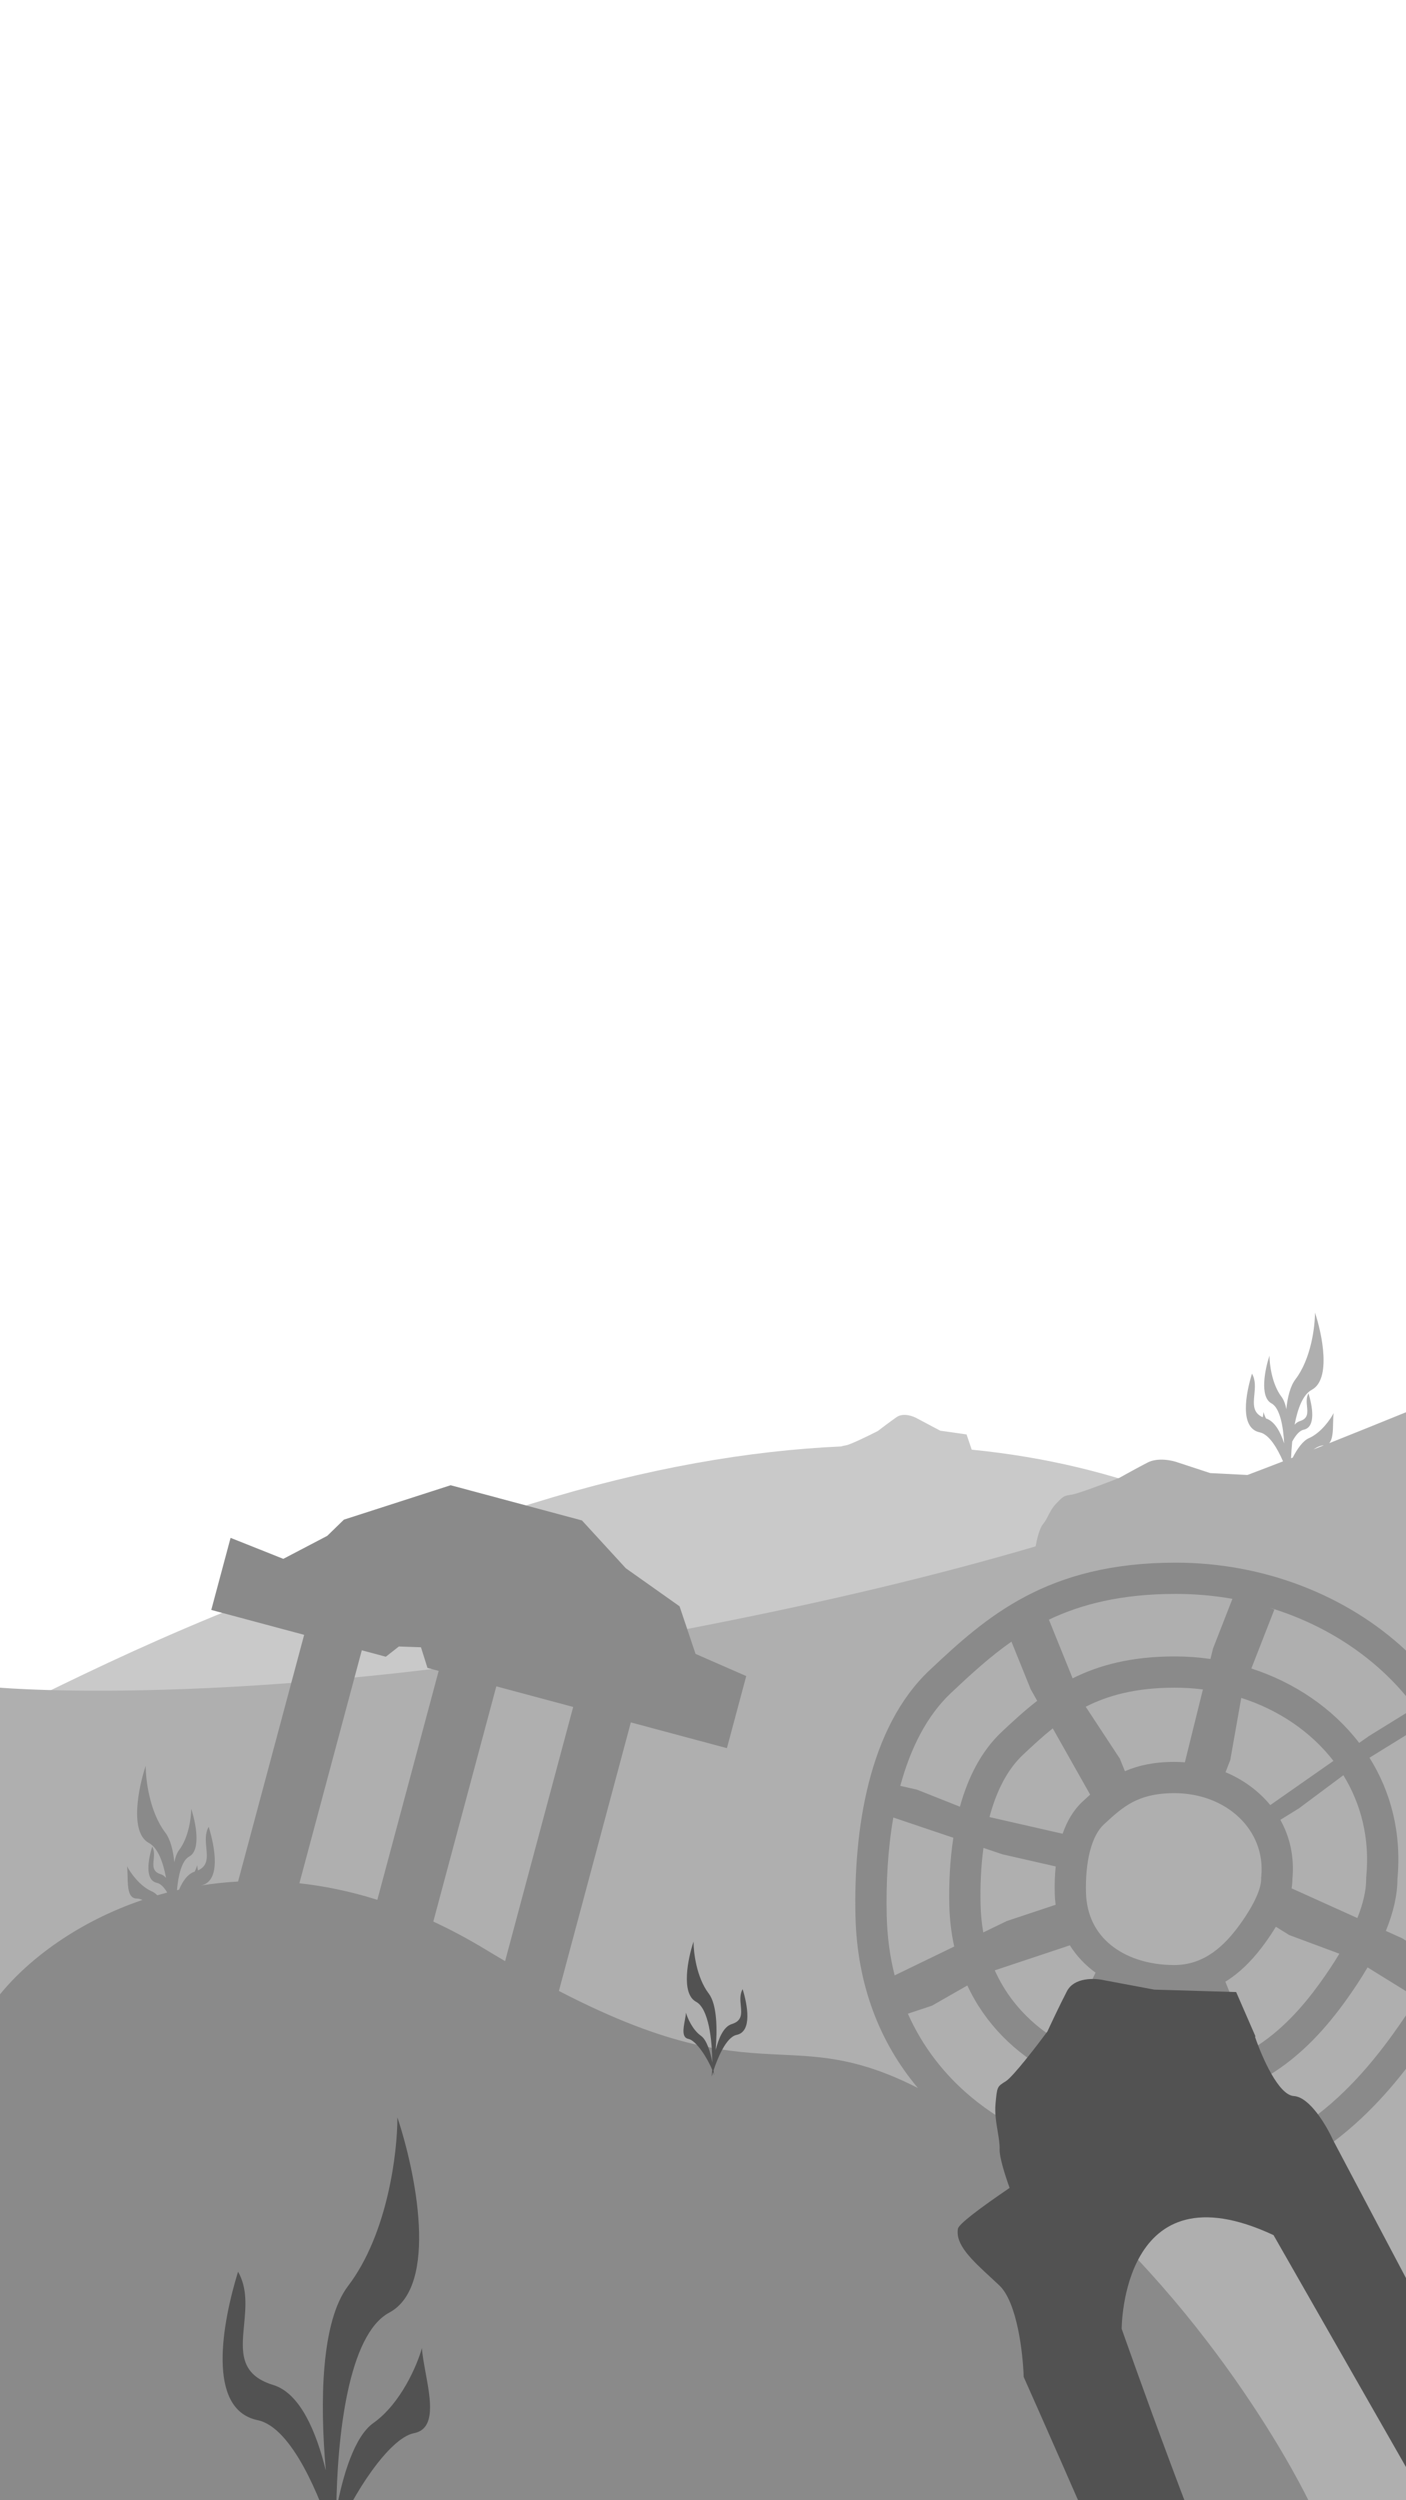 <svg width="360" height="640" viewBox="0 0 360 640" fill="none" xmlns="http://www.w3.org/2000/svg">
<rect x="0" y="0" width="360" height="640" fill="#333333" stroke="none"/>
<g clip-path="url(#clip0)">
<rect width="360" height="640" fill="white"/>
<path fill-rule="evenodd" clip-rule="evenodd" d="M210.492 438.31L-2 440C0.394 438.833 2.794 437.655 5.224 436.463C33.594 422.54 65.883 406.695 136.189 384.881C165.652 375.74 191.97 371.31 215.368 370.254C215.739 370.12 216.138 370.041 216.594 369.97C217.73 369.794 222.504 367.456 224.749 366.309C225.614 365.642 227.783 364.002 229.53 362.773C231.278 361.544 233.85 362.5 234.918 363.132L240.729 366.217L247.486 367.182L248.805 371.08C325.988 378.71 363.367 424.547 373 437.017L212.245 438.296L210.328 440.028C210.385 439.716 210.44 439.126 210.492 438.31Z" fill="#C9C9C9"/>
<path fill-rule="evenodd" clip-rule="evenodd" d="M331.708 353.05C330.393 354.777 329.679 357.537 329.359 360.708C329.111 359.422 328.718 358.323 328.133 357.555C325.645 354.287 325.039 349.157 325.048 347C323.914 350.38 322.43 357.557 325.556 359.23C327.751 360.405 328.582 365.219 328.809 369.48C327.818 366.444 326.34 363.778 324.151 363.09C323.834 362.441 323.619 361.849 323.509 361.45C323.483 361.845 323.405 362.304 323.318 362.783C320.73 361.623 320.941 359.422 321.171 357.013C321.343 355.214 321.526 353.299 320.563 351.615C318.982 356.755 317.321 365.552 322.54 366.639C324.965 367.144 327.053 370.707 328.516 374.07C325.481 375.246 322.447 376.408 319.402 377.557L309.877 377.075L301.628 374.369C300.117 373.806 296.437 373.023 293.803 374.39C291.169 375.756 287.893 377.569 286.584 378.304C283.231 379.624 276.108 382.327 274.44 382.586C272.355 382.91 272.355 382.91 270.513 384.792C269.463 385.865 268.884 386.995 268.356 388.024C267.958 388.8 267.59 389.519 267.071 390.114C266.14 391.181 265.434 394.264 265.168 395.828C240.389 403.11 211.973 410.029 175.993 416.967C67.127 437.958 0 432 0 432L9.15527e-05 640H360V361.5C353.302 364.221 346.778 366.86 340.323 369.428C341.247 368.439 341.294 366.275 341.337 364.259V364.259C341.357 363.334 341.376 362.441 341.479 361.705C340.671 363.278 338.268 366.767 335.125 368.143C333.604 368.808 332.179 370.82 331.002 373.103C330.859 373.159 330.715 373.215 330.572 373.271C330.629 371.876 330.725 370.43 330.87 368.991C331.684 367.488 332.688 366.201 333.809 365.967C337.039 365.294 336.011 359.848 335.032 356.666C334.436 357.709 334.55 358.894 334.656 360.008C334.812 361.639 334.953 363.116 332.83 363.764C332.319 363.92 331.87 364.25 331.477 364.7C332.267 360.509 333.628 356.957 335.87 355.757C340.921 353.054 338.523 341.459 336.692 336C336.706 339.484 335.728 347.771 331.708 353.05ZM338.936 369.98C338.05 370.331 337.164 370.682 336.28 371.031C337.275 370.375 338.198 369.974 338.936 369.98Z" fill="#AFAFAF"/>
<path fill-rule="evenodd" clip-rule="evenodd" d="M115.385 380.184L149.008 389.194L160.232 401.43L174 411.171L178.089 423.354L191.071 429.03L186.127 447.482L161.524 440.89L143.105 509.63C172.018 524.63 186.833 525.326 200.07 525.948C210.616 526.444 220.161 526.892 235.038 534.49C225.322 522.978 219.444 508.135 219.042 490.502C218.54 468.464 222.345 442.275 238.043 427.502C252.54 413.859 268.043 400 301.043 400C345.778 400 386.543 433.002 382.043 481C382.043 494.331 374.24 510.002 363.043 525.502C351.845 541.002 332.447 562 301.043 562C289.372 562 278.279 560.178 268.238 556.69C312.596 593.043 335 640 335 640H-0L-0 510.5C7.4 501.401 20.078 491.892 36.483 486.337C35.959 486.103 35.475 485.974 35.052 485.98C32.786 486.011 32.722 482.999 32.663 480.259C32.643 479.334 32.624 478.441 32.521 477.705C33.329 479.278 35.732 482.767 38.875 484.143C39.355 484.353 39.826 484.697 40.283 485.142C41.12 484.899 41.965 484.667 42.819 484.445C42.066 483.185 41.173 482.172 40.191 481.967C36.961 481.294 37.989 475.848 38.968 472.666C39.563 473.709 39.45 474.894 39.344 476.008C39.188 477.639 39.047 479.116 41.17 479.764C41.681 479.92 42.13 480.25 42.523 480.7C41.733 476.509 40.372 472.957 38.13 471.757C33.079 469.054 35.477 457.459 37.308 452C37.294 455.484 38.272 463.771 42.292 469.05C43.607 470.777 44.321 473.537 44.641 476.708C44.889 475.422 45.282 474.323 45.867 473.555C48.355 470.287 48.961 465.157 48.952 463C50.086 466.38 51.57 473.557 48.444 475.23C46.528 476.256 45.652 480.053 45.309 483.835C45.488 483.794 45.667 483.753 45.847 483.713C46.803 481.455 48.098 479.64 49.849 479.09C50.166 478.441 50.381 477.849 50.491 477.45C50.517 477.845 50.595 478.304 50.682 478.783C53.27 477.623 53.059 475.422 52.829 473.013C52.657 471.214 52.474 469.299 53.437 467.615C55.018 472.755 56.679 481.552 51.46 482.639L51.447 482.642C54.527 482.151 57.699 481.806 60.956 481.627L77.877 418.477L54.095 412.104L59.039 393.652L72.541 399.028L83.786 393.142L88.054 388.993L115.385 380.184ZM76.659 482.066C83.081 482.771 89.749 484.141 96.619 486.303L112.32 427.706L109.45 426.936L107.788 421.657L102.128 421.459L98.789 424.08L92.638 422.432L76.659 482.066ZM110.948 491.873C115.353 493.914 119.824 496.291 124.35 499.033C126.048 500.062 127.707 501.051 129.329 502L146.763 436.935L127.081 431.661L110.948 491.873ZM374.078 480.253L374.043 480.626V481C374.043 487.019 371.981 494.075 368.199 501.826L359.012 496.145L354.847 494.265C356.728 489.624 357.803 485.152 357.803 481.002C358.912 469.169 356.112 458.632 350.651 449.934L365.019 441.054C371.954 452.115 375.466 465.445 374.078 480.253ZM350.162 503.606C348.46 506.496 346.529 509.411 344.429 512.318C339.911 518.57 333.497 526.094 324.682 531.377L328.993 539.091L331.516 545.33C342.336 538.68 350.471 529.242 356.558 520.817C358.86 517.63 360.963 514.502 362.85 511.451L350.162 503.606ZM325.8 548.443C318.635 551.86 310.43 554 301.043 554C289.41 554 278.551 552.055 268.945 548.438L269.817 548.502L272.849 542.193L275.729 533.543C283.304 536.467 291.803 538.002 300.79 538.002C307.533 538.002 313.49 536.627 318.736 534.406L325.8 548.443ZM248.762 536.87C253.177 540.538 258.183 543.678 263.677 546.229L269.591 530.761C259.928 525.681 252.246 518.047 247.684 508.233L238.638 513.399L232.455 515.458C236.23 523.938 241.823 531.102 248.762 536.87ZM227.04 490.32C227.164 495.754 227.862 500.868 229.071 505.65L244.324 498.259C243.584 494.917 243.157 491.39 243.072 487.688C242.946 482.139 243.208 476.216 244.102 470.42L228.73 465.24C227.297 473.485 226.854 482.124 227.04 490.32ZM256.446 443.355C251.188 448.302 247.826 455.068 245.784 462.472L234.81 458.111L230.515 457.133C233.163 447.36 237.387 439.104 243.525 433.328C248.624 428.53 253.497 424.055 258.978 420.219L263.916 432.431L265.574 435.368C262.297 437.891 259.343 440.629 256.446 443.355ZM261.928 449.181C257.97 452.906 255.142 458.376 253.353 465.126L272.077 469.391C273.182 466.227 274.814 463.371 277.152 461.188C277.802 460.581 278.457 459.974 279.128 459.374L269.552 442.414C266.991 444.462 264.528 446.735 261.928 449.181ZM256.681 474.659L251.809 473.017C251.163 477.804 250.962 482.746 251.07 487.506C251.127 489.994 251.362 492.377 251.763 494.655L257.774 491.742L270.285 487.575C270.159 486.584 270.082 485.566 270.058 484.521C270.008 482.341 270.073 480.052 270.306 477.762L256.681 474.659ZM254.709 504.357L273.933 497.954C275.65 500.691 277.881 503.037 280.51 504.953L275.363 515.664L272.472 523.226C269.954 521.837 267.623 520.254 265.505 518.494C260.924 514.687 257.219 509.965 254.709 504.357ZM300.79 530.002C292.54 530.002 284.915 528.568 278.259 525.942L278.421 525.455L286.637 508.359C290.839 510.091 295.611 511.002 300.674 511.002C303.108 511.002 305.35 510.666 307.411 510.083L311.153 519.338L315.126 527.233C310.87 528.964 306.112 530.002 300.79 530.002ZM320.776 524.387L320.388 523.693L313.748 507.272C318.218 504.507 321.494 500.68 323.822 497.484C324.861 496.056 325.823 494.624 326.681 493.202L330.123 495.331L342.938 500.101C341.49 502.517 339.823 505.033 337.945 507.632C333.68 513.535 328.106 519.947 320.776 524.387ZM286.731 450.172L288.029 453.384C291.379 451.929 295.436 451.002 300.674 451.002C301.582 451.002 302.485 451.038 303.382 451.109L307.999 432.456C305.639 432.156 303.231 432.002 300.79 432.002C290.711 432.002 283.596 434.031 277.992 436.882L286.731 450.172ZM268.568 414.591L274.642 429.612C281.387 426.233 289.679 424.002 300.79 424.002C303.872 424.002 306.927 424.224 309.928 424.657L310.592 421.974L315.557 409.261C310.839 408.431 305.981 408 301.043 408C287.054 408 276.793 410.669 268.568 414.591ZM347.55 490.971C349.036 487.237 349.803 483.883 349.803 481.002V480.628L349.838 480.255C350.747 470.553 348.483 461.758 343.961 454.415L332.596 462.886L327.827 465.834C330.255 470.172 331.454 475.301 330.915 481.002C330.915 481.771 330.845 482.56 330.71 483.368L347.55 490.971ZM350.541 444.368L348.011 446.137C341.211 437.265 331.467 430.68 320.404 427.09L326.295 412.003L325.111 411.541C340.29 416.152 353.432 425.066 362.316 437.09L350.541 444.368ZM325.249 462.058L341.422 450.746C335.662 443.293 327.397 437.682 317.817 434.621L315.005 450.536L313.794 453.636C318.294 455.536 322.259 458.407 325.249 462.058ZM322.951 480.249L322.915 480.625V481.002C322.915 483.243 321.363 487.27 317.355 492.774C313.556 497.99 308.396 503.002 300.674 503.002C293.852 503.002 288.186 500.976 284.334 497.8C280.609 494.729 278.193 490.295 278.056 484.337C277.973 480.731 278.258 477.045 279.084 473.842C279.918 470.606 281.165 468.386 282.611 467.035C285.326 464.501 287.427 462.649 290.028 461.29C292.474 460.012 295.717 459.002 300.674 459.002C314.041 459.002 324.067 468.44 322.951 480.249Z" fill="#8A8A8A"/>
<path fill-rule="evenodd" clip-rule="evenodd" d="M321.335 521.361L321.462 521.271L316.515 509.917L295.549 509.293L282.752 506.898C280.342 506.327 275.051 506.091 273.173 509.72C271.296 513.348 269.071 518.082 268.193 519.995C265.386 523.785 259.324 531.641 257.536 532.744L257.535 532.745C255.299 534.124 255.299 534.124 254.903 538.485C254.676 540.972 255.084 543.402 255.456 545.617C255.736 547.286 255.996 548.832 255.948 550.188C255.879 552.166 257.309 556.713 258.504 560.051C250.683 565.374 245.469 569.325 245.269 570.508C244.579 574.566 248.819 578.481 253.705 582.991C254.418 583.65 255.145 584.321 255.872 585.007C260.44 589.316 261.933 602.414 262.108 608.425C272.673 632.179 294.216 681.157 295.868 687.032L317.526 673.671C310.399 662.002 287.2 596.124 287.2 596.124C287.2 596.124 287.134 553.927 326.085 572.136L367.27 644.228L386.379 633.027L341.32 547.808C339.671 544.154 335.353 536.784 331.274 536.532C327.377 536.292 323.18 526.743 321.335 521.361Z" fill="#525252"/>
<path fill-rule="evenodd" clip-rule="evenodd" d="M89.142 585.125C82.191 594.253 81.878 614.8 83.426 632.39C81.006 622.54 76.882 612.609 69.953 610.494C61.277 607.845 61.854 601.811 62.49 595.147C62.925 590.597 63.388 585.754 60.953 581.494C56.953 594.494 52.754 616.744 65.953 619.494C74.937 621.365 82.096 639.829 85.127 648.992C84.935 650.548 84.794 651.973 84.7 653.204C84.896 652.343 85.186 651.371 85.558 650.318C85.696 650.749 85.822 651.15 85.935 651.518C86.056 652.199 86.177 652.855 86.297 653.483C86.283 653.185 86.269 652.881 86.255 652.571C86.546 653.542 86.697 654.097 86.697 654.097C86.697 654.097 86.579 651.945 86.21 648.592C90.13 638.817 99.603 624.061 106 622.83C111.628 621.748 110.247 614.255 108.99 607.437C108.566 605.137 108.156 602.914 108.035 601.04C106.837 605.349 102.672 615.22 95.591 620.237C90.728 623.682 87.728 633.748 86.106 642.598C86.3 623.7 89.149 597.6 99.669 591.97C112.444 585.133 106.378 555.808 101.748 542C101.782 550.811 99.308 571.772 89.142 585.125Z" fill="#525252"/>
<path fill-rule="evenodd" clip-rule="evenodd" d="M181.463 510.289C183.605 513.102 183.701 519.434 183.224 524.855C183.97 521.819 185.241 518.759 187.376 518.107C190.05 517.291 189.872 515.431 189.676 513.378C189.542 511.976 189.399 510.483 190.149 509.171C191.382 513.177 192.676 520.033 188.609 520.881C185.84 521.457 183.634 527.147 182.7 529.971C182.759 530.45 182.803 530.89 182.832 531.269C182.771 531.004 182.682 530.704 182.567 530.379C182.525 530.512 182.486 530.636 182.451 530.75C182.414 530.959 182.376 531.161 182.339 531.355C182.344 531.263 182.348 531.169 182.352 531.074C182.263 531.373 182.216 531.544 182.216 531.544C182.216 531.544 182.253 530.881 182.366 529.848C181.158 526.835 178.239 522.288 176.268 521.909C174.533 521.575 174.959 519.266 175.346 517.165C175.477 516.457 175.603 515.771 175.641 515.194C176.01 516.522 177.293 519.564 179.475 521.11C180.974 522.171 181.898 525.273 182.398 528C182.338 522.177 181.461 514.134 178.219 512.399C174.282 510.292 176.151 501.255 177.578 497C177.568 499.715 178.33 506.175 181.463 510.289Z" fill="#525252"/>
</g>
<defs>
<clipPath id="clip0">
<rect width="360" height="640" fill="white"/>
</clipPath>
</defs>
</svg>
